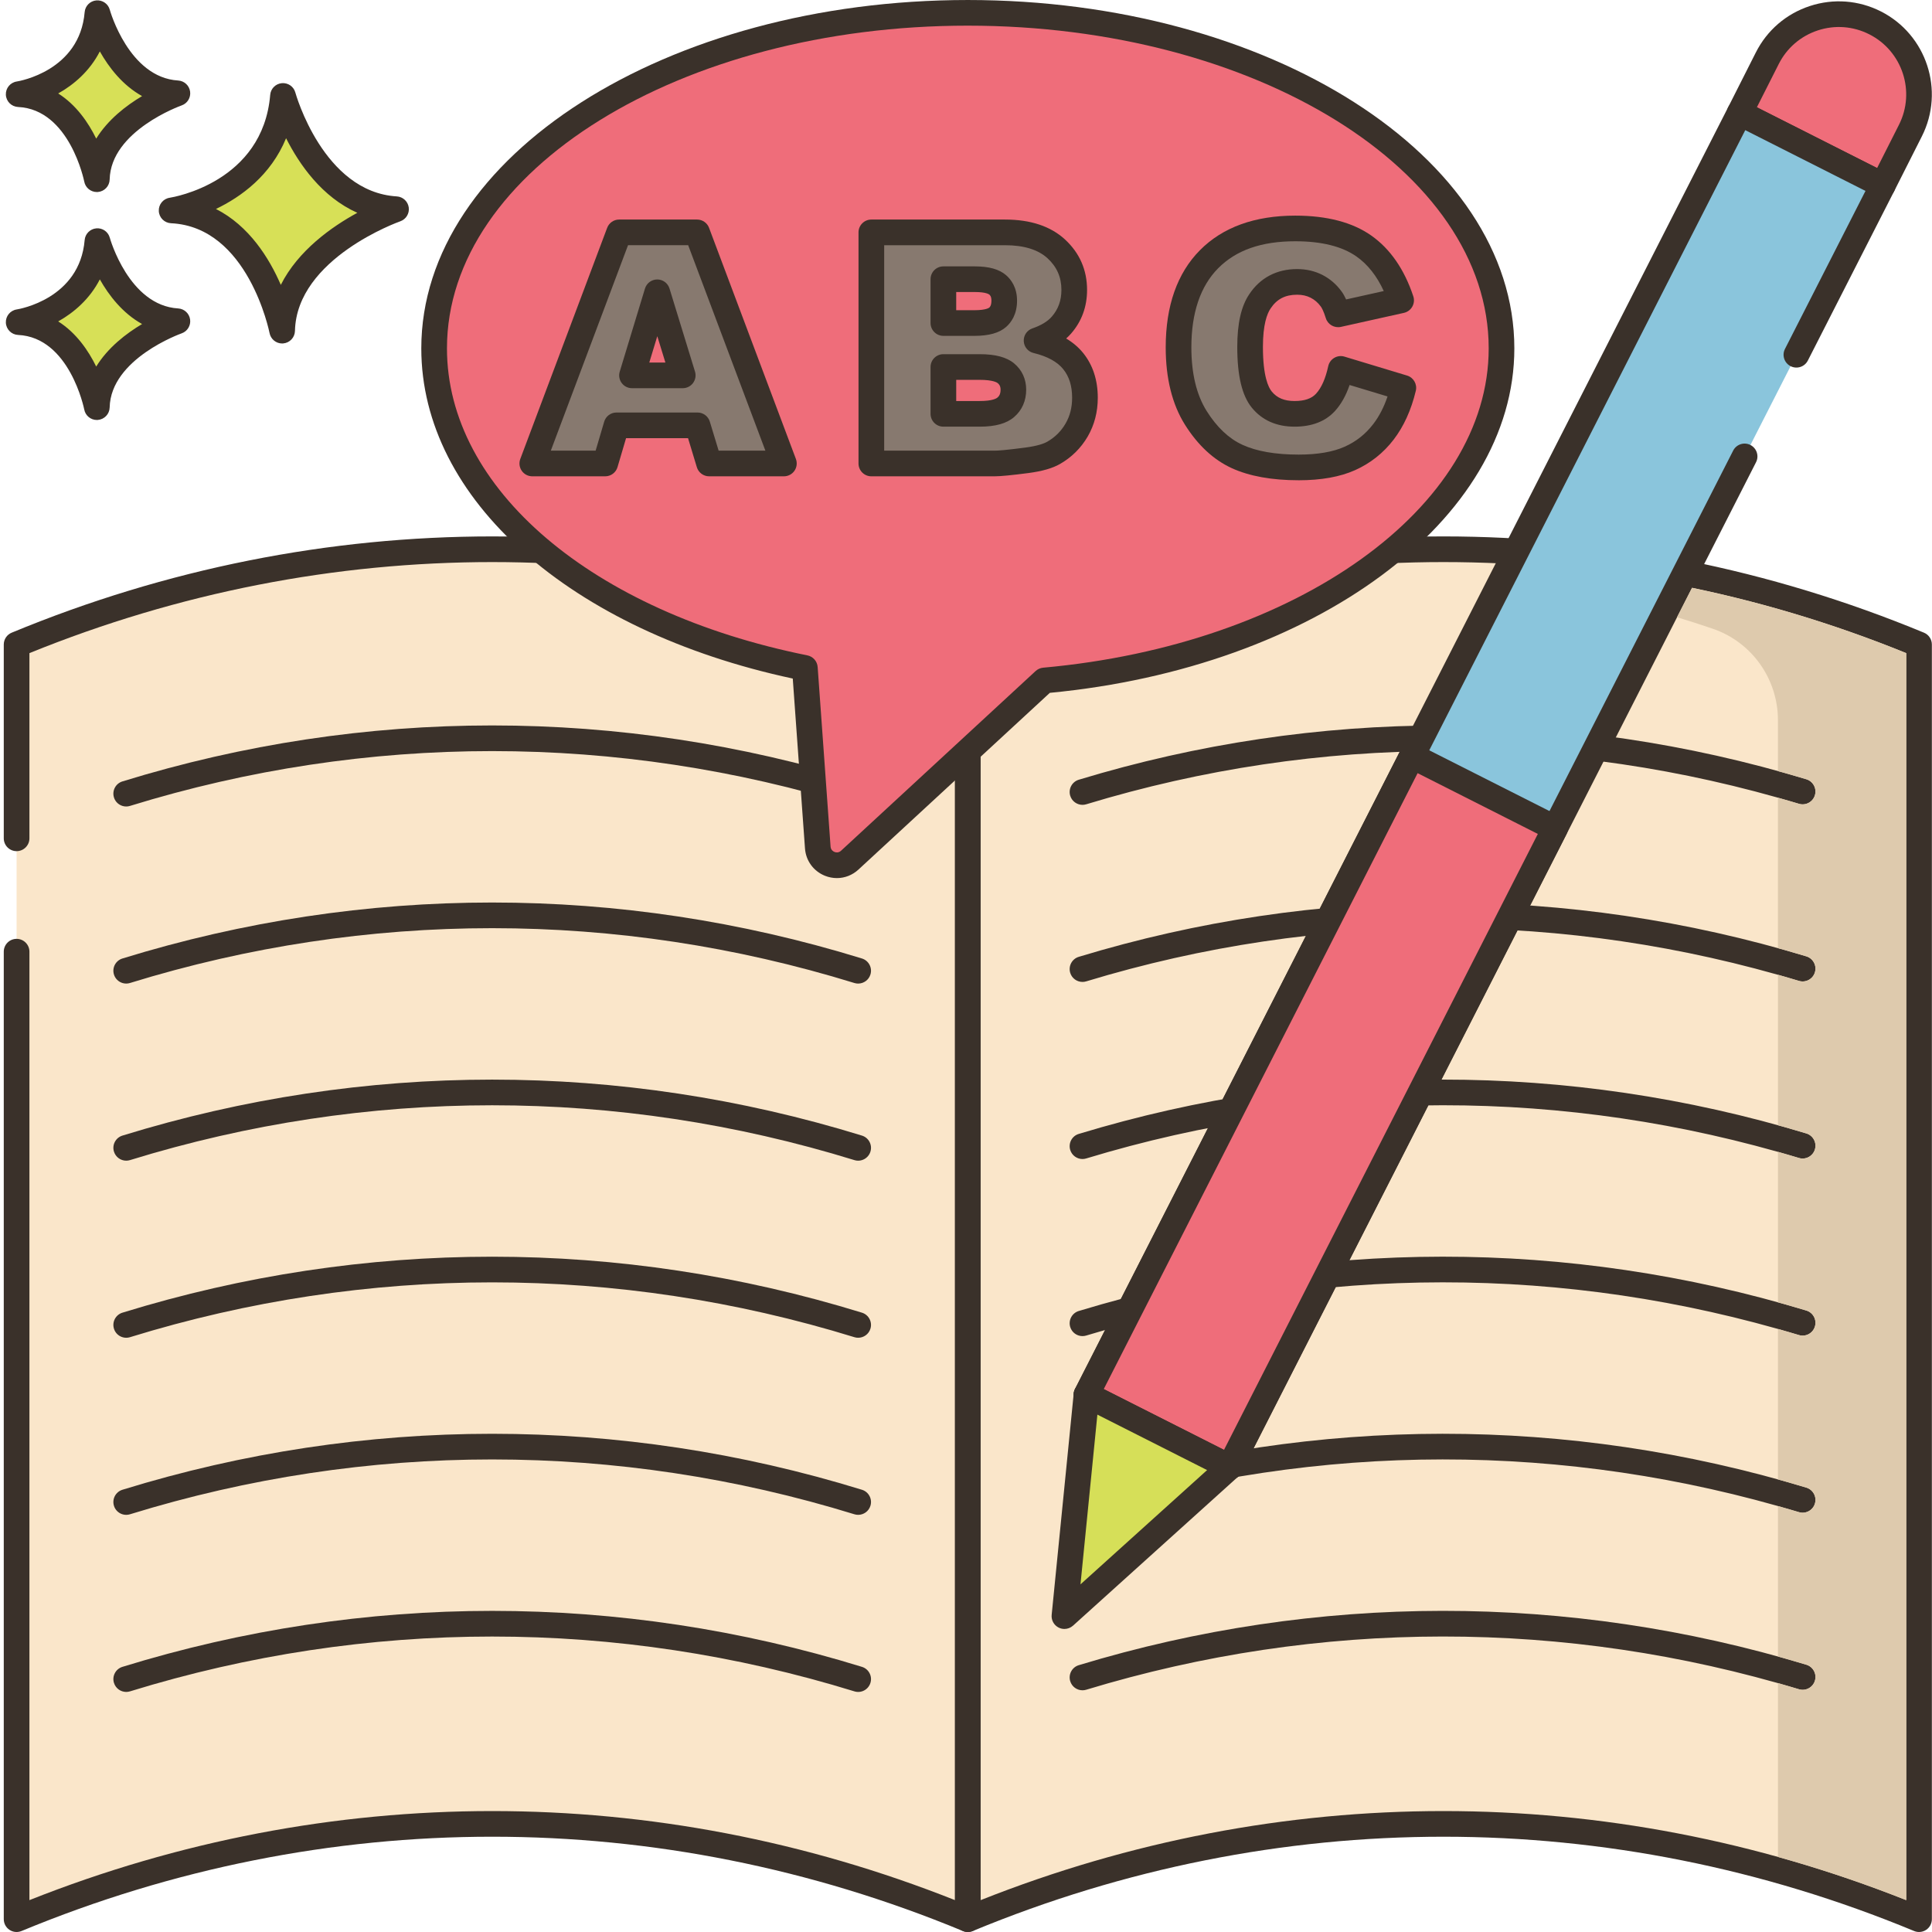 <svg height="451pt" viewBox="0 0 451 451.88" width="451pt" xmlns="http://www.w3.org/2000/svg"><path d="m3.441 222.59v226.289c71.223-29.5 151.254-29.5 222.48 0v-298.129c-71.227-29.504-151.258-29.504-222.48 0zm0 0" fill="#fae6ca"/><path d="m225.922 451.879c-.387 0-.777-.074-1.148-.227-70.992-29.41-149.191-29.41-220.184 0-.93.383-1.984.281-2.816-.277-.832-.559-1.332-1.492-1.332-2.496v-226.289c0-1.656 1.34-3 3-3 1.656 0 3 1.344 3 3v221.836c69.977-27.777 146.504-27.777 216.48 0v-291.664c-69.883-28.395-146.598-28.395-216.48 0v43.316c0 1.656-1.344 3-3 3-1.66 0-3-1.344-3-3v-45.328c0-1.215.73-2.309 1.852-2.773 72.477-30.02 152.301-30.02 224.777 0 1.121.465 1.852 1.559 1.852 2.773v298.129c0 1.004-.5 1.938-1.332 2.496-.5.336-1.082.504-1.668.504zm0 0" fill="#3a312a"/><path d="m448.41 150.75c-71.223-29.504-151.254-29.504-222.48 0v298.129c71.227-29.5 151.258-29.5 222.48 0 0-99.375 0-198.75 0-298.129zm0 0" fill="#fae6ca"/><g fill="#3a312a"><path d="m448.41 451.879c-.387 0-.777-.074-1.145-.227-70.992-29.406-149.191-29.41-220.188 0-.93.383-1.98.281-2.816-.277-.832-.559-1.332-1.492-1.332-2.496v-298.129c0-1.215.727-2.309 1.852-2.773 72.48-30.02 152.305-30.02 224.777 0 1.125.465 1.852 1.559 1.852 2.773v298.129c0 1.004-.5 1.938-1.332 2.496-.5.336-1.082.504-1.668.504zm-219.48-299.117v291.664c69.977-27.777 146.504-27.777 216.48 0v-291.664c-69.883-28.395-146.598-28.395-216.48 0zm0 0"/><path d="m29.078 395.73c-1.281 0-2.465-.828-2.863-2.117-.492-1.582.398-3.262 1.98-3.75 56.566-17.457 116.375-17.453 172.969 0 1.582.488 2.473 2.168 1.984 3.75-.488 1.586-2.172 2.477-3.75 1.984-55.438-17.098-114.023-17.094-169.434 0-.293.09-.59.133-.887.133zm0 0"/><path d="m252.742 395.344c-1.285 0-2.473-.832-2.867-2.129-.48-1.586.414-3.258 1.996-3.742 55.637-16.906 114.484-16.941 170.18-.109 1.586.48 2.484 2.152 2.004 3.738-.48 1.59-2.164 2.484-3.738 2.004-54.559-16.488-112.203-16.449-166.699.109-.289.086-.582.129-.875.129zm0 0"/><path d="m200.281 354.309c-.293 0-.59-.039-.883-.133-55.438-17.098-114.023-17.098-169.434 0-1.582.488-3.262-.398-3.75-1.98-.492-1.586.398-3.262 1.98-3.754 56.566-17.457 116.375-17.453 172.969 0 1.582.488 2.473 2.168 1.984 3.75-.395 1.289-1.586 2.117-2.867 2.117zm0 0"/><path d="m252.742 353.926c-1.285 0-2.473-.836-2.867-2.129-.48-1.586.414-3.262 1.996-3.742 55.637-16.906 114.48-16.941 170.18-.113 1.586.48 2.484 2.156 2.004 3.742-.48 1.586-2.164 2.477-3.738 2.004-54.559-16.488-112.203-16.449-166.699.105-.289.09-.582.133-.875.133zm0 0"/><path d="m200.281 312.891c-.293 0-.59-.039-.883-.133-55.438-17.098-114.023-17.098-169.434 0-1.582.484-3.262-.398-3.75-1.984-.492-1.582.398-3.262 1.98-3.75 56.566-17.457 116.375-17.453 172.969 0 1.582.488 2.473 2.168 1.984 3.75-.395 1.289-1.586 2.117-2.867 2.117zm0 0"/><path d="m252.742 312.504c-1.285 0-2.473-.832-2.867-2.129-.48-1.586.414-3.258 1.996-3.742 55.637-16.906 114.484-16.941 170.18-.109 1.586.48 2.484 2.152 2.004 3.738-.48 1.59-2.164 2.48-3.738 2.004-54.559-16.488-112.203-16.449-166.699.109-.289.086-.582.129-.875.129zm0 0"/><path d="m29.078 271.473c-1.281 0-2.465-.828-2.863-2.117-.492-1.582.398-3.262 1.98-3.75 56.566-17.457 116.375-17.457 172.969 0 1.582.488 2.473 2.168 1.984 3.75-.488 1.582-2.172 2.473-3.75 1.984-55.438-17.102-114.023-17.098-169.434 0-.293.09-.59.133-.887.133zm0 0"/><path d="m252.742 271.086c-1.285 0-2.473-.836-2.867-2.129-.48-1.586.414-3.262 1.996-3.742 55.637-16.906 114.484-16.941 170.18-.113 1.586.48 2.484 2.156 2.004 3.742-.48 1.586-2.164 2.477-3.738 2.004-54.559-16.488-112.203-16.449-166.699.105-.289.09-.582.133-.875.133zm0 0"/><path d="m200.281 230.051c-.293 0-.59-.039-.883-.133-55.438-17.098-114.023-17.098-169.434-.004-1.582.488-3.262-.398-3.75-1.98-.492-1.582.398-3.262 1.98-3.75 56.566-17.457 116.375-17.457 172.969 0 1.582.488 2.473 2.168 1.984 3.75-.395 1.289-1.586 2.117-2.867 2.117zm0 0"/><path d="m252.742 229.664c-1.285 0-2.473-.832-2.867-2.125-.48-1.586.414-3.262 1.996-3.742 55.637-16.906 114.484-16.941 170.18-.113 1.586.48 2.484 2.156 2.004 3.742-.48 1.586-2.164 2.477-3.738 2.004-54.559-16.488-112.203-16.453-166.699.105-.289.09-.582.129-.875.129zm0 0"/><path d="m200.281 188.633c-.293 0-.59-.039-.883-.133-55.438-17.098-114.023-17.098-169.434-.004-1.582.488-3.262-.395-3.75-1.98-.492-1.582.398-3.262 1.98-3.75 56.566-17.457 116.375-17.453 172.969 0 1.582.488 2.473 2.168 1.984 3.75-.395 1.289-1.586 2.117-2.867 2.117zm0 0"/><path d="m252.742 188.246c-1.285 0-2.473-.836-2.867-2.129-.48-1.582.414-3.258 1.996-3.742 55.637-16.902 114.48-16.941 170.18-.113 1.586.48 2.484 2.152 2.004 3.742-.48 1.586-2.164 2.477-3.738 2.004-54.559-16.488-112.203-16.449-166.699.109-.289.09-.582.129-.875.129zm0 0"/></g><path d="m65.746 22.441s6.816 25.316 26.445 26.492c0 0-26.199 9.047-26.641 28.402 0 0-5.16-27.145-25.852-28.117 0 0 24.102-3.652 26.047-26.777zm0 0" fill="#d7e057"/><path d="m65.547 80.336c-1.426 0-2.668-1.016-2.941-2.438-.051-.246-4.992-24.832-23.047-25.684-1.539-.074-2.777-1.301-2.855-2.84-.082-1.543 1.02-2.891 2.543-3.121.883-.141 21.789-3.637 23.512-24.066.121-1.453 1.266-2.602 2.715-2.734 1.477-.125 2.789.797 3.168 2.199.062.234 6.516 23.254 23.727 24.285 1.43.086 2.594 1.168 2.793 2.582.195 1.418-.637 2.777-1.988 3.246-.242.086-24.234 8.621-24.625 25.637-.035 1.535-1.223 2.793-2.75 2.922-.082.008-.168.012-.25.012zm-15.48-31.461c7.754 3.938 12.461 11.492 15.172 17.754 4.055-8.043 11.883-13.574 17.898-16.855-8.266-3.684-13.566-11.301-16.664-17.445-3.59 8.723-10.547 13.738-16.406 16.547zm0 0" fill="#3a312a"/><path d="m22.352 56.398s4.82 17.91 18.703 18.738c0 0-18.531 6.402-18.844 20.09 0 0-3.648-19.199-18.285-19.887 0 .004 17.047-2.578 18.426-18.941zm0 0" fill="#d7e057"/><path d="m22.207 98.23c-1.426 0-2.672-1.016-2.941-2.441-.035-.164-3.41-16.883-15.48-17.449-1.543-.074-2.773-1.305-2.855-2.844-.078-1.543 1.023-2.891 2.547-3.121.59-.094 14.727-2.488 15.883-16.23.121-1.449 1.27-2.605 2.719-2.734 1.461-.137 2.785.797 3.164 2.203.043.156 4.457 15.84 15.988 16.527 1.43.086 2.598 1.168 2.793 2.586.195 1.418-.641 2.777-1.992 3.246-.16.055-16.562 5.902-16.824 17.324-.035 1.531-1.223 2.793-2.754 2.922-.078.008-.164.012-.246.012zm-9.035-23.055c4.211 2.664 7.043 6.789 8.891 10.559 2.754-4.465 7.031-7.746 10.73-9.945-4.574-2.539-7.766-6.699-9.883-10.445-2.348 4.57-6.027 7.75-9.738 9.832zm0 0" fill="#3a312a"/><path d="m22.352 3.086s4.82 17.906 18.703 18.738c0 0-18.531 6.402-18.844 20.09 0 0-3.648-19.199-18.285-19.887 0 0 17.047-2.582 18.426-18.941zm0 0" fill="#d7e057"/><path d="m22.207 44.914c-1.426 0-2.672-1.012-2.941-2.438-.035-.164-3.41-16.883-15.48-17.453-1.543-.074-2.773-1.301-2.855-2.84-.078-1.543 1.023-2.891 2.547-3.121.59-.094 14.727-2.488 15.883-16.227.121-1.453 1.27-2.609 2.719-2.738 1.461-.125 2.785.797 3.164 2.203.043.16 4.457 15.84 15.988 16.531 1.43.086 2.598 1.168 2.793 2.586.195 1.418-.641 2.777-1.992 3.242-.16.059-16.562 5.906-16.824 17.324-.035 1.535-1.223 2.797-2.754 2.922-.078.008-.164.008-.246.008zm-9.035-23.055c4.211 2.664 7.043 6.789 8.891 10.562 2.754-4.465 7.031-7.746 10.73-9.945-4.574-2.539-7.766-6.699-9.883-10.449-2.348 4.574-6.027 7.75-9.738 9.832zm0 0" fill="#3a312a"/><path d="m439.922 43.34 6.469-12.801c4.672-9.246.969-20.527-8.277-25.199-9.242-4.672-20.523-.965-25.199 8.277l-6.469 12.801zm0 0" fill="#ef6d7a"/><path d="m439.922 46.34c-.465 0-.93-.109-1.355-.324l-33.473-16.918c-.711-.363-1.25-.988-1.496-1.742-.25-.758-.191-1.582.172-2.293l6.469-12.797c2.621-5.188 7.105-9.043 12.625-10.855 5.52-1.816 11.418-1.367 16.602 1.25 10.707 5.414 15.012 18.527 9.602 29.23l-6.465 12.801c-.363.711-.988 1.25-1.742 1.5-.309.098-.625.148-.938.148zm-29.445-21.246 28.121 14.215 5.117-10.125c3.918-7.754.797-17.25-6.953-21.164-3.754-1.898-8.027-2.223-12.027-.91-3.996 1.316-7.242 4.105-9.141 7.863zm0 0" fill="#3a312a"/><path d="m419.727 82.973 20.195-39.633-33.477-16.922-152.762 299.801 33.473 16.918 120.453-236.379zm0 0" fill="#8ac5dc"/><path d="m287.152 346.141c-.453 0-.918-.105-1.352-.324l-33.473-16.922c-.711-.359-1.25-.988-1.5-1.746-.246-.758-.184-1.582.18-2.293l152.766-299.801c.75-1.469 2.547-2.062 4.027-1.316l33.477 16.922c.707.359 1.25.988 1.496 1.746.25.758.184 1.582-.176 2.293l-20.199 39.637c-.754 1.477-2.562 2.059-4.035 1.309-1.477-.754-2.066-2.559-1.312-4.035l18.832-36.957-28.121-14.211-150.043 294.453 28.125 14.215 119.09-233.719c.754-1.48 2.562-2.062 4.035-1.312 1.477.754 2.066 2.559 1.312 4.039l-120.453 236.379c-.531 1.043-1.582 1.645-2.676 1.645zm0 0" fill="#3a312a"/><path d="m329.812 176.809-76.129 149.41 33.473 16.918 76.133-149.406zm0 0" fill="#ef6d7a"/><path d="m287.152 346.141c-.453 0-.918-.105-1.352-.324l-33.473-16.922c-.711-.359-1.25-.988-1.5-1.746-.246-.758-.184-1.582.18-2.293l76.129-149.406c.754-1.477 2.551-2.062 4.027-1.316l33.477 16.918c.711.359 1.25.988 1.5 1.746.246.758.184 1.582-.18 2.297l-76.133 149.41c-.531 1.035-1.582 1.637-2.676 1.637zm-29.434-21.242 28.125 14.215 73.406-144.066-28.121-14.211zm0 0" fill="#3a312a"/><path d="m287.156 343.137-33.473-16.918-5.16 51.781zm0 0" fill="#d6df58"/><path d="m248.523 381c-.461 0-.922-.105-1.352-.32-1.109-.562-1.758-1.742-1.633-2.977l5.156-51.781c.098-.984.676-1.859 1.543-2.332.867-.477 1.914-.496 2.797-.051l33.473 16.922c.883.445 1.488 1.297 1.621 2.277.133.98-.23 1.965-.965 2.629l-38.629 34.859c-.566.508-1.285.773-2.012.773zm7.707-50.129-3.953 39.699 29.617-26.727zm0 0" fill="#3a312a"/><path d="m350.754 81.484c0-43.344-55.887-78.484-124.828-78.484-68.941 0-124.824 35.141-124.824 78.484 0 34.988 36.418 64.617 86.711 74.746l3.023 41.996c.266 3.73 4.727 5.492 7.473 2.957l45.508-42.027c60.461-5.457 106.938-38.145 106.938-77.672zm0 0" fill="#ef6d7a"/><path d="m195.301 205.379c-.926 0-1.859-.176-2.762-.531-2.691-1.066-4.492-3.52-4.699-6.402l-2.859-39.738c-52.07-11.152-86.883-41.996-86.883-77.223.004-44.93 57.344-81.484 127.828-81.484s127.828 36.555 127.828 81.484c0 40.121-46.633 74.641-108.648 80.566l-44.762 41.336c-1.41 1.309-3.207 1.992-5.043 1.992zm30.625-199.379c-67.172 0-121.824 33.863-121.824 75.484 0 32.793 33.879 61.648 84.305 71.805 1.32.266 2.301 1.383 2.398 2.727l3.02 42c.062.824.664 1.148.922 1.25.258.105.918.277 1.527-.285l45.508-42.027c.488-.449 1.109-.727 1.766-.785 59.406-5.363 104.207-37.469 104.207-74.684 0-41.621-54.652-75.484-121.828-75.484zm0 0" fill="#3a312a"/><path d="m162.715 99.484h-18.965l-2.633 8.926h-17.059l20.32-54.055h18.219l20.312 54.055h-17.492zm-3.465-11.688-5.965-19.434-5.906 19.434zm0 0" fill="#87796f"/><path d="m182.91 111.406h-17.488c-1.324 0-2.488-.863-2.875-2.129l-2.059-6.793h-14.496l-2 6.773c-.375 1.277-1.547 2.148-2.875 2.148h-17.059c-.984 0-1.906-.48-2.465-1.289-.559-.812-.688-1.844-.34-2.766l20.316-54.055c.441-1.172 1.559-1.945 2.809-1.945h18.219c1.25 0 2.371.773 2.809 1.945l20.312 54.055c.344.922.219 1.953-.344 2.766-.559.809-1.48 1.289-2.465 1.289zm-15.266-6h10.934l-18.059-48.055h-14.066l-18.062 48.055h10.484l1.996-6.77c.375-1.277 1.547-2.152 2.875-2.152h18.965c1.32 0 2.488.867 2.871 2.133zm-8.395-14.609h-11.871c-.949 0-1.844-.449-2.41-1.215-.566-.762-.734-1.75-.457-2.656l5.902-19.434c.383-1.262 1.547-2.125 2.867-2.129h.004c1.316 0 2.48.859 2.867 2.121l5.965 19.43c.281.91.109 1.898-.457 2.664-.562.766-1.457 1.219-2.41 1.219zm-7.824-6h3.766l-1.895-6.164zm0 0" fill="#3a312a"/><path d="m203.359 54.352h31.27c5.211 0 9.211 1.293 12 3.871 2.793 2.582 4.188 5.777 4.188 9.586 0 3.199-.996 5.938-2.988 8.223-1.324 1.523-3.27 2.73-5.824 3.613 3.883.934 6.742 2.539 8.57 4.812 1.832 2.273 2.75 5.133 2.75 8.57 0 2.801-.652 5.324-1.953 7.559-1.305 2.238-3.086 4.008-5.348 5.309-1.402.812-3.516 1.402-6.34 1.77-3.762.492-6.258.738-7.484.738h-28.836v-54.051zm16.852 21.203h7.262c2.605 0 4.418-.449 5.441-1.348 1.02-.895 1.531-2.191 1.531-3.891 0-1.574-.512-2.801-1.531-3.688-1.02-.883-2.797-1.328-5.328-1.328h-7.375zm0 21.238h8.516c2.875 0 4.902-.508 6.082-1.527 1.184-1.023 1.77-2.391 1.77-4.113 0-1.598-.582-2.883-1.75-3.855-1.168-.969-3.215-1.453-6.141-1.453h-8.48v10.949zm0 0" fill="#87796f"/><path d="m232.195 111.406h-28.836c-1.656 0-3-1.34-3-3v-54.055c0-1.656 1.344-3 3-3h31.27c5.965 0 10.688 1.574 14.039 4.672 3.418 3.16 5.148 7.125 5.148 11.789 0 3.922-1.254 7.352-3.727 10.195-.355.406-.742.793-1.16 1.164 1.59.949 2.918 2.086 3.984 3.406 2.262 2.812 3.41 6.328 3.41 10.457 0 3.324-.793 6.371-2.359 9.066-1.566 2.688-3.734 4.84-6.445 6.402-1.762 1.02-4.199 1.719-7.453 2.145-3.926.508-6.5.758-7.871.758zm-25.836-6h25.836c.75 0 2.594-.121 7.098-.711 3.012-.391 4.504-.973 5.227-1.391 1.82-1.051 3.211-2.43 4.258-4.227 1.039-1.785 1.543-3.762 1.543-6.043 0-2.762-.68-4.949-2.082-6.691-1.395-1.734-3.73-3.004-6.941-3.781-1.293-.309-2.227-1.441-2.289-2.77-.066-1.332.754-2.547 2.016-2.98 2.039-.707 3.57-1.629 4.539-2.75 1.516-1.738 2.254-3.781 2.254-6.25 0-2.965-1.055-5.379-3.223-7.383-2.207-2.043-5.559-3.074-9.965-3.074h-28.266v48.051zm22.367-5.613h-8.516c-1.66 0-3-1.344-3-3v-10.953c0-1.656 1.34-3 3-3h8.477c3.684 0 6.32.703 8.059 2.148 1.855 1.543 2.832 3.672 2.832 6.16 0 2.59-.969 4.797-2.809 6.383-1.75 1.52-4.387 2.262-8.043 2.262zm-5.516-6h5.516c2.969 0 3.906-.609 4.121-.801.367-.312.738-.777.738-1.844 0-.867-.324-1.254-.672-1.543-.152-.129-1.078-.762-4.223-.762h-5.477v4.949zm4.262-15.238h-7.262c-1.656 0-3-1.344-3-3v-10.25c0-1.66 1.344-3 3-3h7.375c3.305 0 5.691.672 7.293 2.059 1.172 1.02 2.562 2.875 2.562 5.957 0 3.223-1.383 5.117-2.547 6.141-1.602 1.41-4.027 2.094-7.422 2.094zm-4.262-6h4.262c2.75 0 3.43-.578 3.461-.602.125-.109.512-.449.512-1.637 0-.992-.336-1.281-.5-1.422-.066-.055-.758-.59-3.359-.59h-4.375zm0 0" fill="#3a312a"/><path d="m313.152 86.285 14.637 4.426c-.984 4.105-2.531 7.531-4.645 10.285-2.113 2.758-4.738 4.832-7.871 6.234-3.137 1.402-7.125 2.102-11.965 2.102-5.875 0-10.676-.855-14.402-2.562-3.723-1.707-6.938-4.711-9.641-9.008-2.703-4.301-4.055-9.801-4.055-16.508 0-8.945 2.379-15.816 7.133-20.617 4.758-4.805 11.484-7.203 20.188-7.203 6.809 0 12.164 1.375 16.062 4.129 3.895 2.754 6.789 6.98 8.68 12.684l-14.746 3.281c-.52-1.645-1.059-2.852-1.625-3.613-.934-1.277-2.078-2.262-3.43-2.949-1.352-.688-2.863-1.031-4.535-1.031-3.785 0-6.684 1.52-8.703 4.562-1.523 2.262-2.285 5.809-2.285 10.645 0 5.992.91 10.098 2.73 12.32 1.816 2.223 4.375 3.336 7.668 3.336 3.195 0 5.609-.898 7.246-2.691 1.633-1.797 2.82-4.402 3.559-7.82zm0 0" fill="#87796f"/><path d="m303.309 112.328c-6.281 0-11.547-.953-15.652-2.832-4.242-1.945-7.922-5.355-10.93-10.137-2.996-4.766-4.516-10.855-4.516-18.105 0-9.719 2.691-17.367 8.004-22.73 5.316-5.371 12.828-8.09 22.316-8.09 7.41 0 13.395 1.574 17.789 4.68 4.414 3.117 7.711 7.891 9.801 14.188.27.805.18 1.684-.238 2.422-.418.738-1.125 1.266-1.953 1.453l-14.75 3.281c-1.516.324-3.051-.543-3.516-2.031-.562-1.793-1.008-2.504-1.172-2.727-.672-.914-1.445-1.586-2.379-2.062-.934-.477-1.969-.707-3.172-.707-2.777 0-4.746 1.023-6.203 3.223-.824 1.223-1.789 3.75-1.789 8.988 0 6.883 1.285 9.48 2.055 10.418 1.242 1.523 2.945 2.234 5.344 2.234 2.336 0 3.98-.562 5.031-1.715 1.262-1.383 2.219-3.547 2.844-6.43.176-.816.688-1.523 1.41-1.949.719-.426 1.59-.535 2.387-.289l14.637 4.426c1.523.457 2.422 2.023 2.051 3.57-1.078 4.5-2.824 8.34-5.184 11.414-2.41 3.141-5.449 5.547-9.027 7.145-3.504 1.57-7.941 2.363-13.188 2.363zm-.773-55.898c-7.941 0-13.848 2.066-18.059 6.316-4.156 4.199-6.266 10.426-6.266 18.504 0 6.102 1.211 11.121 3.594 14.91 2.379 3.777 5.188 6.43 8.355 7.879 3.312 1.52 7.738 2.289 13.148 2.289 4.398 0 8.012-.617 10.742-1.84 2.695-1.203 4.891-2.941 6.715-5.316 1.371-1.785 2.488-3.945 3.332-6.445l-8.875-2.68c-.844 2.473-1.984 4.508-3.41 6.074-2.219 2.438-5.406 3.672-9.465 3.672-4.219 0-7.582-1.492-9.988-4.43-2.293-2.805-3.41-7.457-3.41-14.223 0-5.5.918-9.527 2.805-12.32 2.543-3.844 6.418-5.887 11.188-5.887 2.137 0 4.121.457 5.895 1.355 1.77.902 3.277 2.195 4.488 3.852.383.516.742 1.145 1.086 1.895l8.801-1.961c-1.605-3.508-3.734-6.215-6.352-8.062-3.363-2.379-8.18-3.582-14.324-3.582zm0 0" fill="#3a312a"/><path d="m395.305 137.5-3.5 6.859c2.797.852 5.582 1.754 8.363 2.703 9.125 3.117 15.238 11.73 15.238 21.371v11.926c2.219.602 4.441 1.242 6.641 1.902 1.598.477 2.48 2.16 2 3.738-.461 1.578-2.16 2.48-3.723 2-1.637-.5-3.277-.98-4.918-1.422v35.184c2.219.617 4.441 1.258 6.641 1.918 1.598.48 2.48 2.16 2 3.742-.461 1.598-2.16 2.477-3.723 2-1.637-.5-3.277-.98-4.918-1.441v35.199c2.219.621 4.441 1.262 6.641 1.922 1.598.477 2.48 2.16 2 3.738-.461 1.582-2.16 2.48-3.723 2-1.637-.5-3.277-.98-4.918-1.441v35.203c2.219.617 4.441 1.258 6.641 1.918 1.598.48 2.48 2.16 2 3.742-.461 1.578-2.16 2.477-3.723 2-1.637-.5-3.277-.98-4.918-1.422v35.18c2.219.621 4.441 1.262 6.641 1.922 1.598.48 2.48 2.16 2 3.738-.461 1.582-2.16 2.48-3.723 2-1.637-.5-3.277-.98-4.918-1.418v35.18c2.219.617 4.441 1.258 6.641 1.918 1.598.48 2.48 2.16 2 3.742-.461 1.578-2.16 2.477-3.723 2-1.637-.5-3.277-.98-4.918-1.441v40.66c10.102 2.82 20.121 6.18 30 10.102v-291.66c-16.379-6.66-33.141-11.742-50.102-15.262zm0 0" fill="#decaad"/></svg>